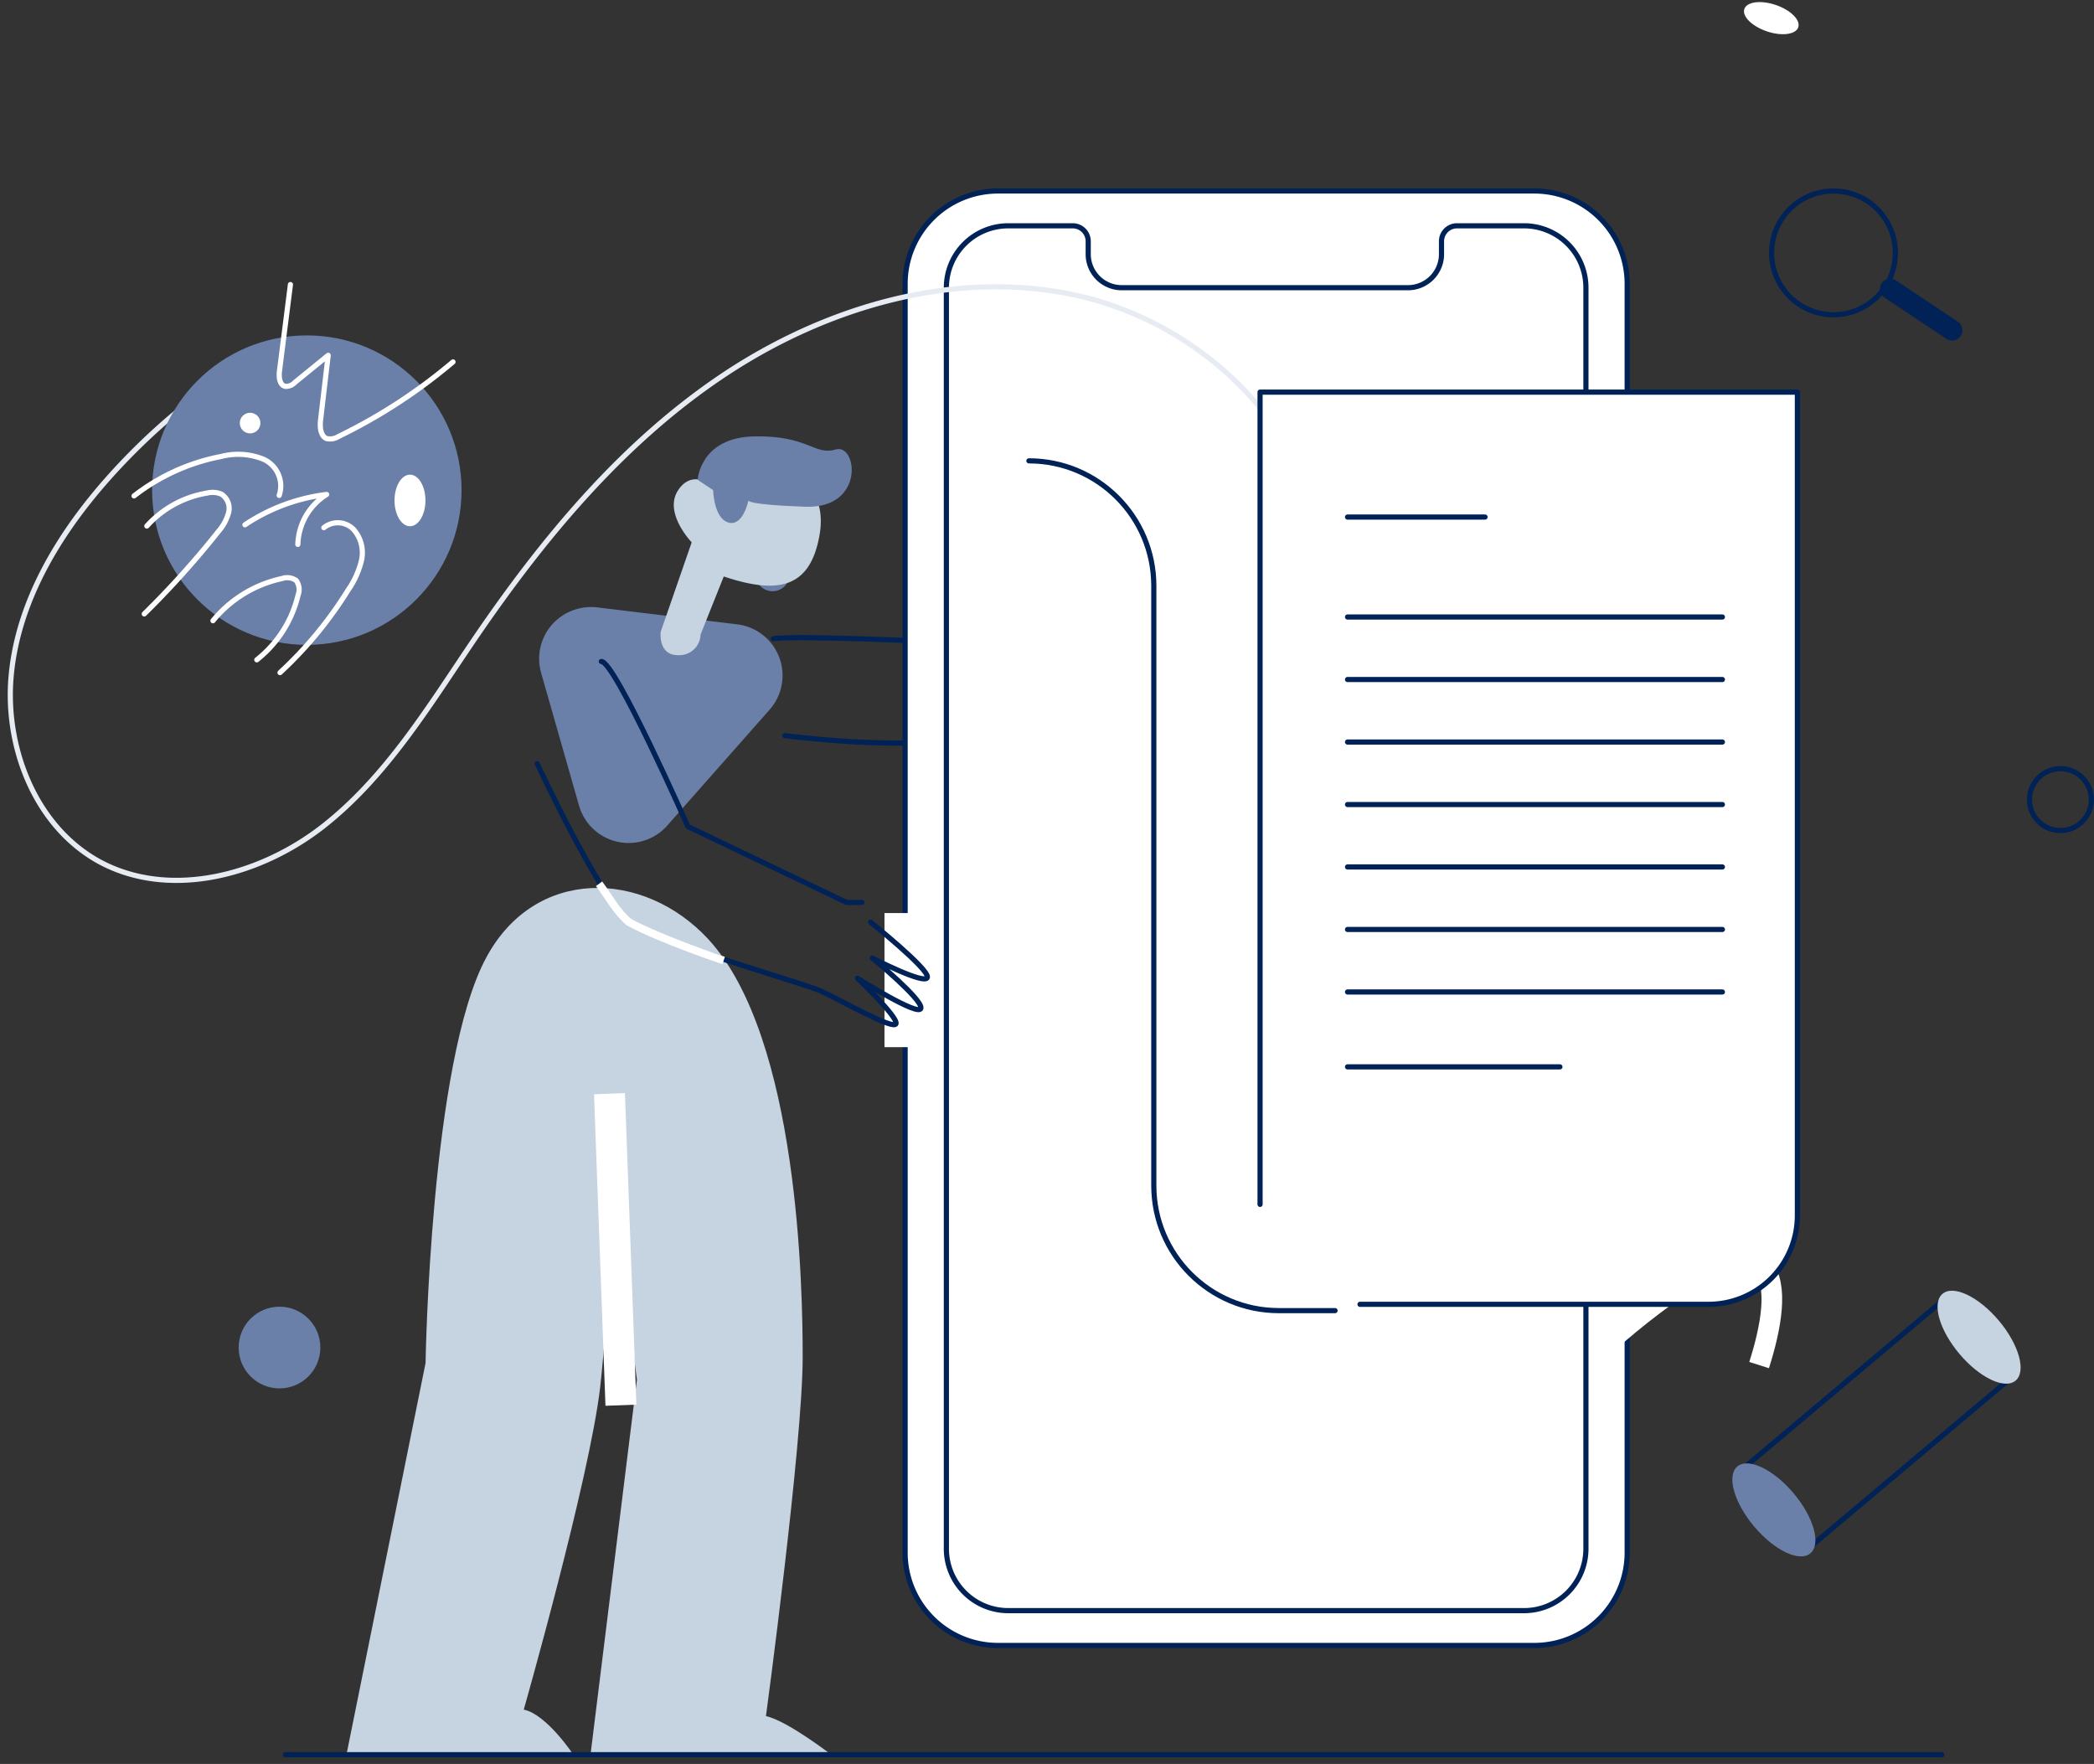 <svg xmlns="http://www.w3.org/2000/svg" width="203" height="171" viewBox="0 0 203 171">
    <rect x="0" y="0" width="203" height="171" fill="#333333" stroke="none"/>
    <g fill="none" fill-rule="evenodd">
        <path d="M-58-13h320v198H-58z"/>
        <g transform="translate(1 -1)">
            <path stroke="#002256" stroke-linecap="round" stroke-linejoin="round" stroke-width=".5" d="M75.095 72.315s15.45 2 19.11-.64M73.975 62.925c1.82-.37 16.31.31 16.31.31s5.86-8.12 9.95-12"/>
            <path fill="#FFF" fill-rule="nonzero" stroke="#002256" stroke-linecap="round" stroke-linejoin="round" stroke-width=".5" d="M94.235 51.265a11.19 11.19 0 0 1 2.15-1.69c3.68-2 6.64-.73 7 0 .36.73-.64 6.94-1.55 7.11-.91.17-.63-5.42-.63-5.42s-.41 6.72-1.29 6.72c-.88 0-1.09-5.76-1.09-5.76s-.52 5.76-1.24 5.71c-.72-.05-1-4.26-1-4.26"/>
            <g fill="#FFF" fill-rule="nonzero" stroke="#002256" stroke-linecap="round" stroke-linejoin="round" stroke-width=".5">
                <path d="M95.745 19.515h52a9 9 0 0 1 9 9v123a9 9 0 0 1-9 9h-52a9 9 0 0 1-9-9v-123a9 9 0 0 1 9-9z"/>
                <path d="M104.495 24.39v1.25a3.25 3.25 0 0 0 3.25 3.25h27.75a3.25 3.25 0 0 0 3.25-3.25v-1.25a1.5 1.5 0 0 1 1.5-1.5h6.5a6 6 0 0 1 6 6v122.25a6 6 0 0 1-6 6h-50a6 6 0 0 1-6-6V28.89a6 6 0 0 1 6-6h6.25a1.5 1.5 0 0 1 1.5 1.5z"/>
            </g>
            <ellipse cx="170.716" cy="2.76" fill="#FFF" fill-rule="nonzero" rx="1.35" ry="2.76" transform="rotate(-71.24 170.716 2.76)"/>
            <path stroke="#E7ECF3" stroke-width=".5" d="M23.285 35.805a61.91 61.91 0 0 0-13.92 11.71c-4.69 5.32-8.54 11.71-9.26 18.76-.72 7.05 2.27 14.81 8.5 18.24 6.83 3.72 15.64 1.37 21.76-3.44 6.12-4.81 10.23-11.63 14.6-18.07 6.65-9.77 14.35-19.08 24.18-25.64 9.83-6.56 22.08-10.19 33.66-7.85 11.58 2.34 22 11.5 24.06 23.14"/>
            <circle cx="73.895" cy="56.665" r="1.65" fill="#6B80A8" fill-rule="nonzero"/>
            <path stroke="#002256" stroke-linecap="round" stroke-linejoin="round" stroke-width=".5" d="M98.745 45.675c6.69.005 12.11 5.43 12.11 12.12v58.14c0 6.694 5.427 12.12 12.12 12.12h5.45"/>
            <path stroke="#FFF" stroke-width="2" d="M169.535 133.335c1.16-3.65 1.92-7.73.33-9.57-3.2-3.71-16 8.3-16 8.3s3.95-5 3.72-7.73c-.16-2.09-8 .48-11.75 1.84"/>
            <path fill="#C6D3E0" fill-rule="nonzero" d="M32.585 171.105h22s-2.59-3.92-4.81-4.37c0 0 6.37-22.36 7.41-31.27.81-6.95 1.06-19.53 1.06-19.53l2.5 18.8-4.5 36.37h23.34s-4.27-3.3-6.33-3.74c0 0 3.56-26.4 3.56-34.79 0-6.43-.34-31-9.17-40.55-6.27-6.75-16.77-7-21.5 1.79-5.43 10-5.89 39.32-5.89 39.32l-7.67 37.97z"/>
            <path stroke="#FFF" stroke-width="3" d="M58.085 107.025l1.11 30.2"/>
            <path stroke="#002256" stroke-linecap="round" stroke-linejoin="round" stroke-width=".5" d="M187.245 171.105H26.665"/>
            <path fill="#6B80A8" fill-rule="nonzero" d="M73.585 69.825l-9.84 11.14a5 5 0 0 1-8.63-1.93l-3.64-12.75a5 5 0 0 1 3.44-6.24 5 5 0 0 1 2-.16l13.48 1.63a5 5 0 0 1 3.19 8.31z"/>
            <path fill="#C6D3E0" fill-rule="nonzero" d="M64.745 64.515c-2 0-1.69-2.28-1.69-2.28l3-8.66s-2.77-2.87-1.31-5.06c1.46-2.19 3.51-.28 3.51-.28a6 6 0 0 1 6-1.92c3.64 1 4.72 3.62 4.19 6.57-.9 5.13-4 5.77-9.28 4l-2.25 5.63a2.06 2.06 0 0 1-2.17 2z"/>
            <path fill="#6B80A8" fill-rule="nonzero" d="M66.635 47.515s.22-4.12 5.51-4.21c5.29-.09 5.76 1.88 7.87 1.27 2.11-.61 2.86 5.75-2.93 5.55-5.79-.2-5.53-.61-5.53-.61s-.51 2.55-1.94 2.14c-1.43-.41-1.48-3.14-1.48-3.14"/>
            <path stroke="#002256" stroke-linecap="round" stroke-linejoin="round" stroke-width=".5" d="M57.295 65.125c1.3-.06 8.39 16 8.39 16l15.38 7.36h1.48"/>
            <path fill="#FFF" fill-rule="nonzero" d="M146.215 76.755a10.29 10.29 0 0 1-2.67-1.24c-2.34-1.5-3.72-3.55-3.07-4.56.65-1.01 2.89-.64 5.15.72l.59 5.08z"/>
            <ellipse cx="96.415" cy="73.018" fill="#FFF" fill-rule="nonzero" rx="2.76" ry="1.8" transform="rotate(-65.72 96.415 73.018)"/>
            <circle cx="28.745" cy="48.515" r="15" fill="#6B80A8" fill-rule="nonzero"/>
            <path stroke="#FFF" stroke-linecap="round" stroke-linejoin="round" stroke-width=".5" d="M11.995 49.075a19.84 19.84 0 0 1 8.43-3.82 6.54 6.54 0 0 1 4.13.27 2.84 2.84 0 0 1 1.51 3.5M22.745 51.875a18.24 18.24 0 0 1 7.92-2.94 5.92 5.92 0 0 0-2.79 4.84M30.395 52.155a2.14 2.14 0 0 1 2.88.17 3.4 3.4 0 0 1 .77 3 8.49 8.49 0 0 1-1.3 2.88 38.52 38.52 0 0 1-6.6 8M19.645 61.175a11.86 11.86 0 0 1 6.7-4.09c.46-.16.97-.09 1.37.19a1.5 1.5 0 0 1 .18 1.42 11.31 11.31 0 0 1-4 6.27"/>
            <path stroke="#FFF" stroke-linecap="round" stroke-linejoin="round" stroke-width=".5" d="M13.235 51.995a10.08 10.08 0 0 1 5.86-3.2 2.2 2.2 0 0 1 1.37.11 1.64 1.64 0 0 1 .7 1.77 4.5 4.5 0 0 1-.94 1.78 88.06 88.06 0 0 1-7.24 8.06"/>
            <circle cx="23.245" cy="42.015" r="1" fill="#FFF" fill-rule="nonzero"/>
            <path stroke="#FFF" stroke-linecap="round" stroke-linejoin="round" stroke-width=".5" d="M27.155 28.585l-1.06 8.37c-.08.59 0 1.39.57 1.5a1.17 1.17 0 0 0 .92-.38l3.23-2.63-.74 6.29c-.08.67 0 1.53.58 1.78.406.09.83.014 1.18-.21a52.63 52.63 0 0 0 11.08-7.22"/>
            <ellipse cx="38.745" cy="49.515" fill="#FFF" fill-rule="nonzero" rx="1.5" ry="2.5"/>
            <path fill="#FFF" fill-rule="nonzero" stroke="#002256" stroke-linecap="round" stroke-linejoin="round" stroke-width=".5" d="M121.155 117.755v-78.74h52.09v79.81a8.62 8.62 0 0 1-8.62 8.62h-33.78"/>
            <path stroke="#002256" stroke-linecap="round" stroke-linejoin="round" stroke-width=".5" d="M129.635 51.125h13.33M129.635 60.815h36.34M129.635 66.875h36.34M129.635 72.935h36.34M129.635 78.995h36.34M129.635 85.045h36.34M129.635 91.105h36.34M129.635 97.165h36.34M129.635 104.425h20.59"/>
            <circle cx="26.095" cy="131.635" r="3.96" fill="#6B80A8" fill-rule="nonzero"/>
            <g transform="translate(164.745 124.132)">
                <path stroke="#002256" stroke-linecap="round" stroke-linejoin="round" stroke-width=".5" d="M9.44 27.083l19.9-16.75M3 19.433l19.9-16.75"/>
                <ellipse cx="26.115" cy="6.5" fill="#C6D3E0" fill-rule="nonzero" rx="2.5" ry="5.5" transform="rotate(-40.09 26.115 6.5)"/>
                <ellipse cx="6.221" cy="23.242" fill="#6B80A8" fill-rule="nonzero" rx="2.5" ry="5.5" transform="rotate(-40.09 6.22 23.242)"/>
            </g>
            <circle cx="176.745" cy="25.515" r="6" stroke="#002256" stroke-linecap="round" stroke-linejoin="round" stroke-width=".5"/>
            <path stroke="#002256" stroke-linecap="round" stroke-linejoin="round" stroke-width="2" d="M182.245 29.015l6 4"/>
            <circle cx="198.745" cy="78.515" r="3" stroke="#002256" stroke-linecap="round" stroke-linejoin="round" stroke-width=".5"/>
            <path fill="#FFF" d="M84.745 89.515h4v13h-4z"/>
            <path stroke="#002256" stroke-linecap="round" stroke-linejoin="round" stroke-width=".5" d="M83.395 90.395s5.68 4.55 5.51 5.35c-.17.8-5.34-1.87-5.34-1.87s4.88 4 4.71 4.87c-.17.87-6.15-2.91-6.15-2.91s3.91 3.72 3.74 4.4c-.17.68-5.26-2.21-7.23-3.14-.375-.177-1.445-.531-2.9-.995-4.868-1.553-14.036-4.332-15.8-5.795-2.86-2.38-8.85-15.27-8.85-15.27"/>
            <path stroke="#FFF" stroke-width=".75" d="M69.155 94.115s-6.04-2.015-9.18-3.72c-1.183-.986-1.977-2.487-2.9-3.72"/>
        </g>
    </g>
</svg>
